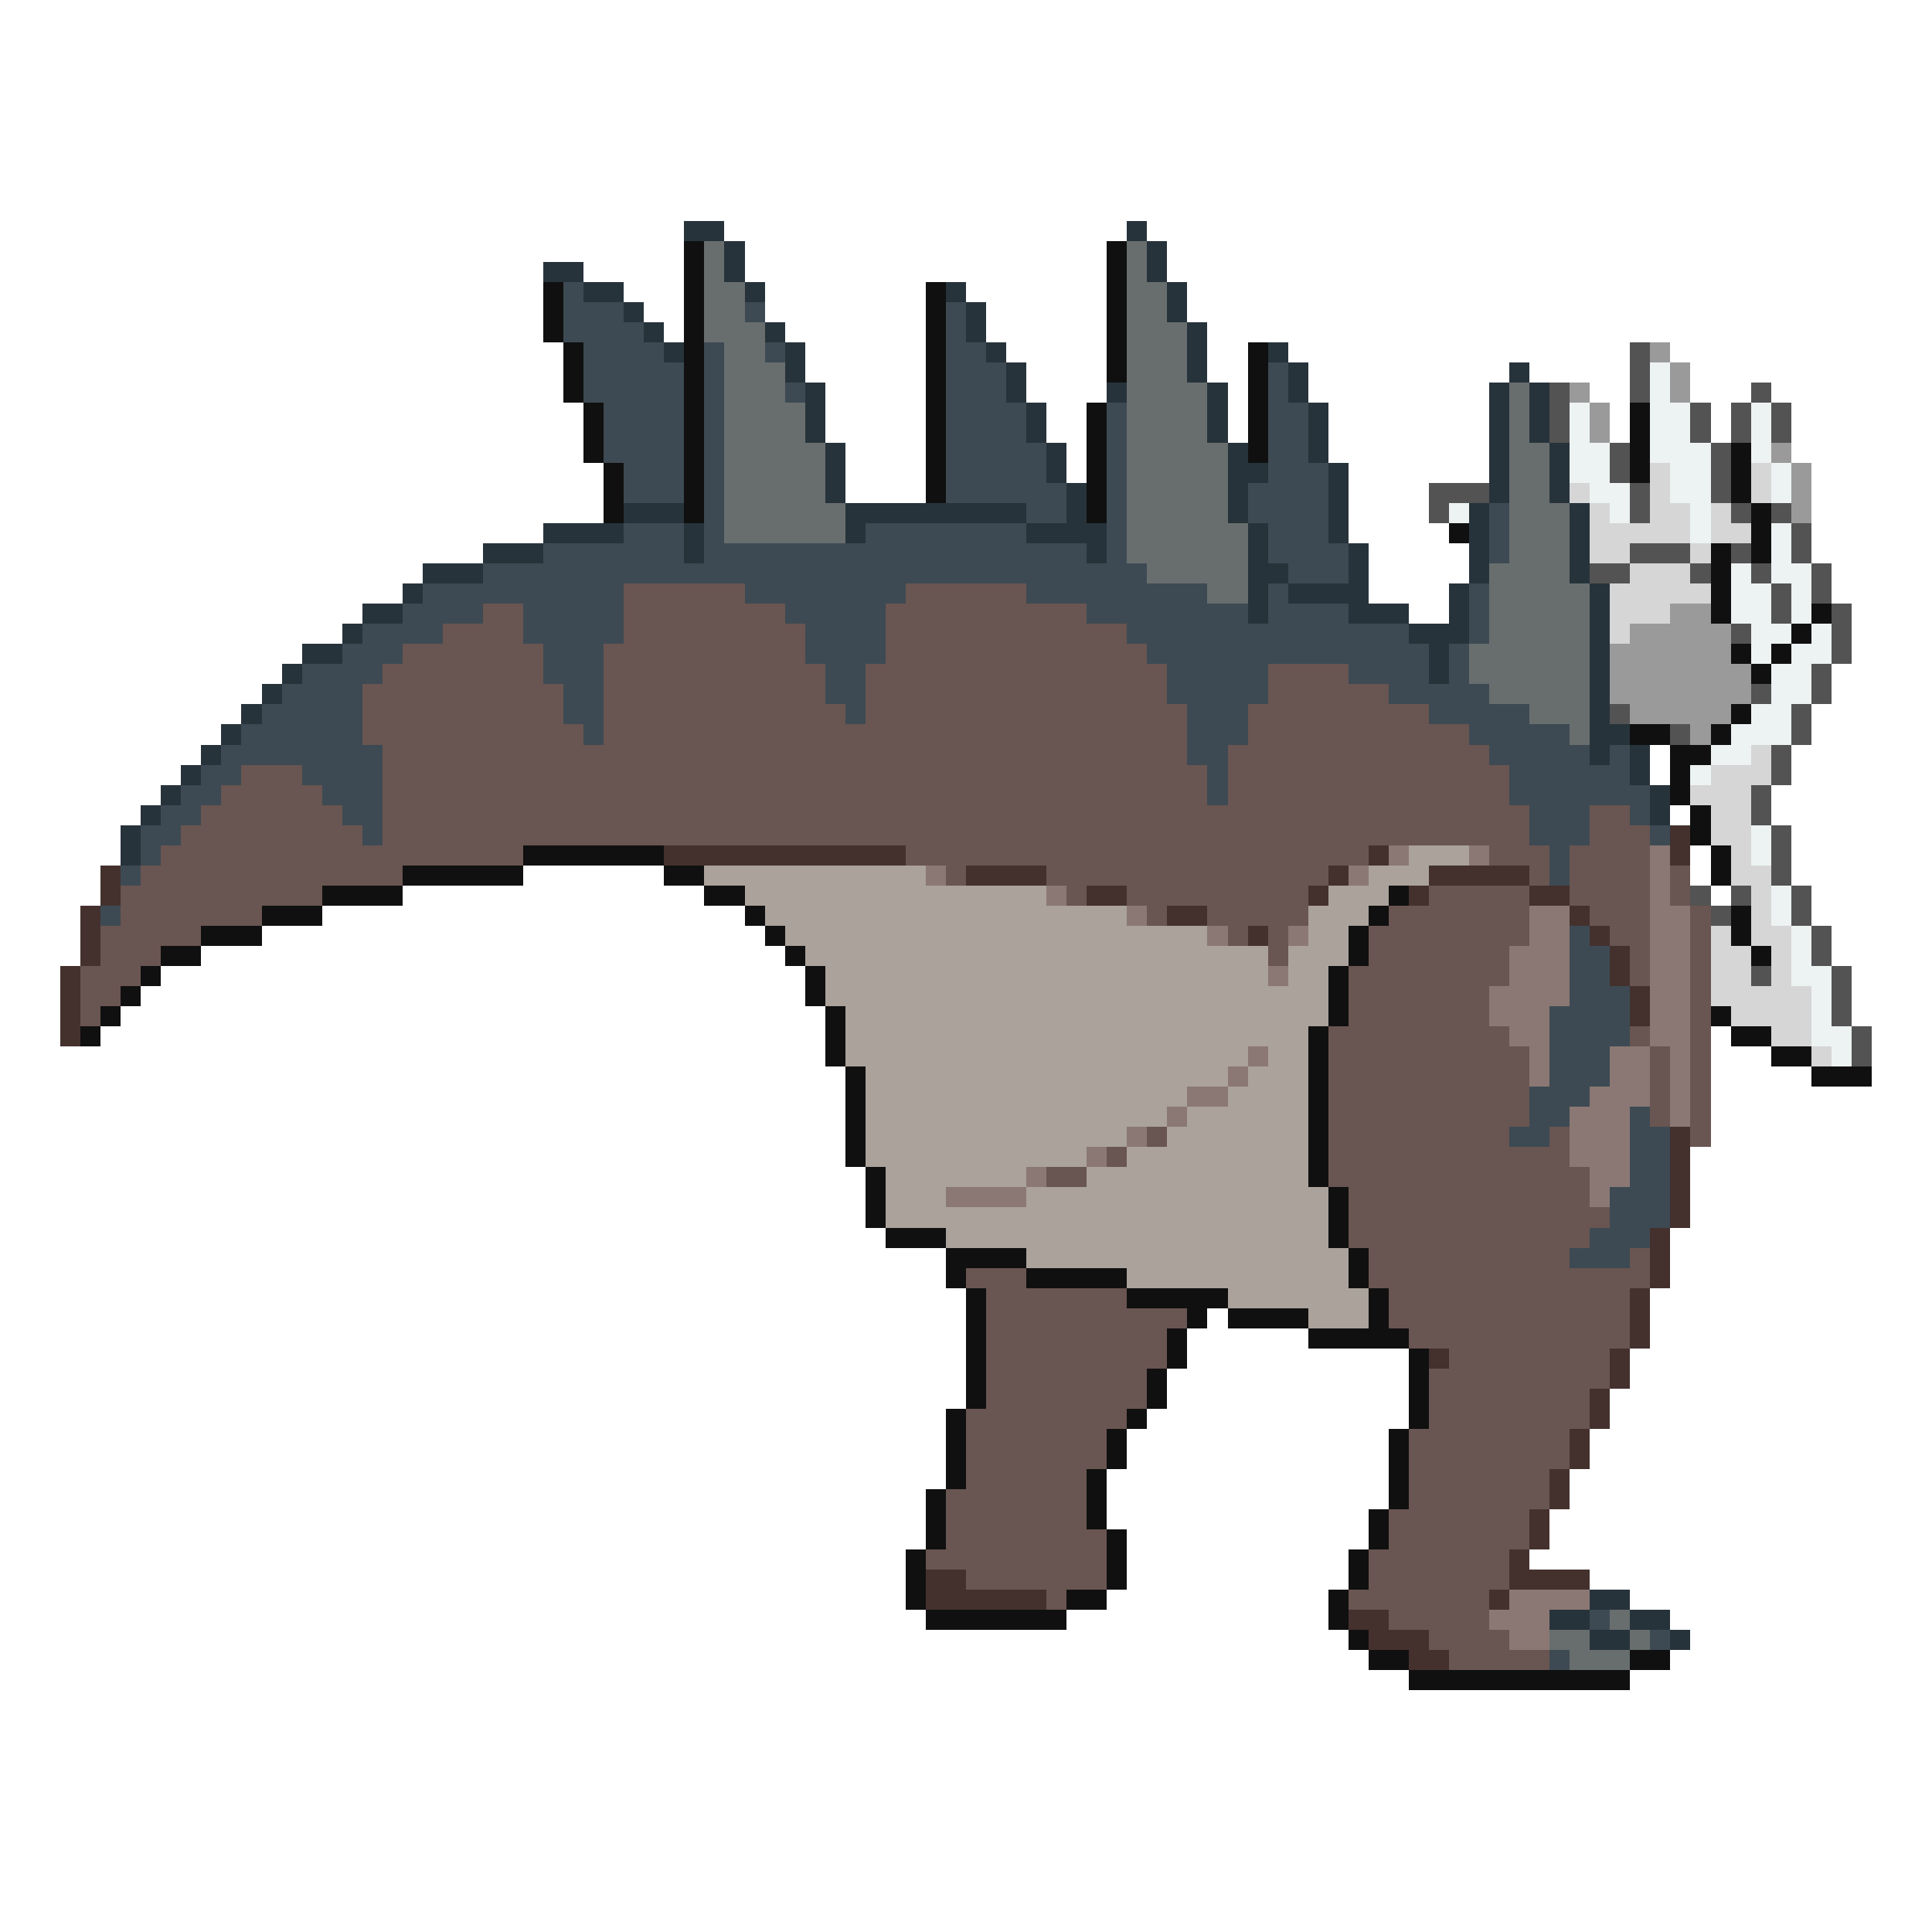 <svg xmlns="http://www.w3.org/2000/svg" viewBox="0 -0.5 96 96" shape-rendering="crispEdges">
<path stroke="#27333b" d="M34 11h2M56 11h1M36 12h1M57 12h1M27 13h2M36 13h1M57 13h1M29 14h2M37 14h1M47 14h1M58 14h1M31 15h1M48 15h1M58 15h1M32 16h1M38 16h1M48 16h1M59 16h1M33 17h1M39 17h1M49 17h1M59 17h1M63 17h1M39 18h1M50 18h1M59 18h1M64 18h1M75 18h1M40 19h1M50 19h1M55 19h1M60 19h1M64 19h1M74 19h1M76 19h1M40 20h1M51 20h1M60 20h1M65 20h1M74 20h1M76 20h1M40 21h1M51 21h1M60 21h1M65 21h1M74 21h1M76 21h1M41 22h1M52 22h1M61 22h1M65 22h1M74 22h1M77 22h1M41 23h1M52 23h1M61 23h2M66 23h1M74 23h1M77 23h1M41 24h1M53 24h1M61 24h1M66 24h1M74 24h1M77 24h1M31 25h3M42 25h9M53 25h1M61 25h1M66 25h1M73 25h1M78 25h1M27 26h4M34 26h1M42 26h1M51 26h4M62 26h1M66 26h1M73 26h1M78 26h1M24 27h3M34 27h1M54 27h1M62 27h1M67 27h1M73 27h1M78 27h1M21 28h3M62 28h2M67 28h1M73 28h1M78 28h1M20 29h1M62 29h1M64 29h4M72 29h1M79 29h1M18 30h2M62 30h1M67 30h3M72 30h1M79 30h1M17 31h1M70 31h3M79 31h1M15 32h2M71 32h1M79 32h1M14 33h1M71 33h1M79 33h1M13 34h1M79 34h1M12 35h1M79 35h1M11 36h1M79 36h2M10 37h1M79 37h1M81 37h1M9 38h1M81 38h1M8 39h1M82 39h1M7 40h1M82 40h1M6 41h1M6 42h1M79 79h2M77 80h2M81 80h2M79 81h2M83 81h1" />
<path stroke="#101010" d="M34 12h1M55 12h1M34 13h1M55 13h1M27 14h1M34 14h1M46 14h1M55 14h1M27 15h1M34 15h1M46 15h1M55 15h1M27 16h1M34 16h1M46 16h1M55 16h1M28 17h1M34 17h1M46 17h1M55 17h1M62 17h1M28 18h1M34 18h1M46 18h1M55 18h1M62 18h1M28 19h1M34 19h1M46 19h1M62 19h1M29 20h1M34 20h1M46 20h1M54 20h1M62 20h1M81 20h1M29 21h1M34 21h1M46 21h1M54 21h1M62 21h1M81 21h1M29 22h1M34 22h1M46 22h1M54 22h1M62 22h1M81 22h1M86 22h1M30 23h1M34 23h1M46 23h1M54 23h1M81 23h1M86 23h1M30 24h1M34 24h1M46 24h1M54 24h1M86 24h1M30 25h1M34 25h1M54 25h1M87 25h1M72 26h1M87 26h1M85 27h1M87 27h1M85 28h1M85 29h1M85 30h1M90 30h1M89 31h1M86 32h1M88 32h1M87 33h1M86 35h1M81 36h2M85 36h1M83 37h2M83 38h1M83 39h1M84 40h1M84 41h1M26 42h7M85 42h1M20 43h6M33 43h2M85 43h1M16 44h4M35 44h2M69 44h1M13 45h3M37 45h1M68 45h1M86 45h1M10 46h3M38 46h1M67 46h1M86 46h1M8 47h2M39 47h1M67 47h1M87 47h1M7 48h1M40 48h1M66 48h1M6 49h1M40 49h1M66 49h1M5 50h1M41 50h1M66 50h1M85 50h1M4 51h1M41 51h1M65 51h1M86 51h2M41 52h1M65 52h1M88 52h2M42 53h1M65 53h1M90 53h3M42 54h1M65 54h1M42 55h1M65 55h1M42 56h1M65 56h1M42 57h1M65 57h1M43 58h1M65 58h1M43 59h1M66 59h1M43 60h1M66 60h1M44 61h3M66 61h1M47 62h4M67 62h1M47 63h1M51 63h5M67 63h1M48 64h1M56 64h5M68 64h1M48 65h1M59 65h1M61 65h4M68 65h1M48 66h1M58 66h1M65 66h5M48 67h1M58 67h1M70 67h1M48 68h1M57 68h1M70 68h1M48 69h1M57 69h1M70 69h1M47 70h1M56 70h1M70 70h1M47 71h1M55 71h1M69 71h1M47 72h1M55 72h1M69 72h1M47 73h1M54 73h1M69 73h1M46 74h1M54 74h1M69 74h1M46 75h1M54 75h1M68 75h1M46 76h1M55 76h1M68 76h1M45 77h1M55 77h1M67 77h1M45 78h1M55 78h1M67 78h1M45 79h1M53 79h2M66 79h1M46 80h7M66 80h1M67 81h1M68 82h2M81 82h2M70 83h11" />
<path stroke="#686e6e" d="M35 12h1M56 12h1M35 13h1M56 13h1M35 14h2M56 14h2M35 15h2M56 15h2M35 16h3M56 16h3M36 17h2M56 17h3M36 18h3M56 18h3M36 19h3M56 19h4M75 19h1M36 20h4M56 20h4M75 20h1M36 21h4M56 21h4M75 21h1M36 22h5M56 22h5M75 22h2M36 23h5M56 23h5M75 23h2M36 24h5M56 24h5M75 24h2M36 25h6M56 25h5M75 25h3M36 26h6M56 26h6M75 26h3M56 27h6M75 27h3M57 28h5M74 28h4M60 29h2M74 29h5M74 30h5M74 31h5M73 32h6M73 33h6M74 34h5M76 35h3M78 36h1M80 80h1M77 81h2M81 81h1M78 82h3" />
<path stroke="#3d4a53" d="M28 14h1M28 15h3M37 15h1M47 15h1M28 16h4M47 16h1M29 17h4M35 17h1M38 17h1M47 17h2M29 18h5M35 18h1M47 18h3M63 18h1M29 19h5M35 19h1M39 19h1M47 19h3M63 19h1M30 20h4M35 20h1M47 20h4M55 20h1M63 20h2M30 21h4M35 21h1M47 21h4M55 21h1M63 21h2M30 22h4M35 22h1M47 22h5M55 22h1M63 22h2M31 23h3M35 23h1M47 23h5M55 23h1M63 23h3M31 24h3M35 24h1M47 24h6M55 24h1M62 24h4M35 25h1M51 25h2M55 25h1M62 25h4M74 25h1M31 26h3M35 26h1M43 26h8M55 26h1M63 26h3M74 26h1M27 27h7M35 27h19M55 27h1M63 27h4M74 27h1M24 28h33M64 28h3M21 29h10M37 29h8M51 29h9M63 29h1M73 29h1M20 30h4M26 30h5M39 30h5M54 30h8M63 30h4M73 30h1M18 31h4M26 31h5M40 31h4M56 31h14M73 31h1M17 32h3M27 32h3M40 32h4M57 32h14M72 32h1M15 33h4M27 33h3M41 33h2M58 33h5M67 33h4M72 33h1M14 34h4M28 34h2M41 34h2M58 34h5M69 34h5M13 35h5M28 35h2M42 35h1M59 35h3M71 35h5M12 36h6M29 36h1M59 36h3M73 36h5M11 37h8M59 37h2M74 37h5M80 37h1M10 38h2M15 38h4M60 38h1M75 38h6M9 39h2M16 39h3M60 39h1M75 39h7M8 40h2M17 40h2M76 40h3M81 40h1M7 41h2M18 41h1M76 41h3M82 41h1M7 42h1M77 42h1M6 43h1M77 43h1M5 45h1M78 46h1M78 47h2M78 48h2M78 49h3M77 50h4M77 51h4M77 52h3M77 53h3M76 54h3M76 55h2M81 55h1M75 56h2M81 56h2M81 57h2M81 58h2M80 59h3M80 60h3M79 61h3M78 62h3M79 80h1M82 81h1M77 82h1" />
<path stroke="#535353" d="M81 17h1M81 18h1M77 19h1M81 19h1M87 19h1M77 20h1M84 20h1M86 20h1M88 20h1M77 21h1M84 21h1M86 21h1M88 21h1M80 22h1M85 22h1M80 23h1M85 23h1M71 24h3M81 24h1M85 24h1M71 25h1M81 25h1M86 25h1M88 25h1M89 26h1M81 27h3M86 27h1M89 27h1M79 28h2M84 28h1M87 28h1M90 28h1M88 29h1M90 29h1M88 30h1M91 30h1M86 31h1M91 31h1M91 32h1M90 33h1M87 34h1M90 34h1M80 35h1M89 35h1M83 36h1M89 36h1M88 37h1M88 38h1M87 39h1M87 40h1M88 41h1M88 42h1M88 43h1M84 44h1M86 44h1M89 44h1M85 45h1M89 45h1M90 46h1M90 47h1M87 48h1M91 48h1M91 49h1M91 50h1M92 51h1M92 52h1" />
<path stroke="#9a9a9a" d="M82 17h1M83 18h1M78 19h1M83 19h1M79 20h1M79 21h1M88 22h1M89 23h1M89 24h1M89 25h1M83 30h2M81 31h5M80 32h6M80 33h7M80 34h7M81 35h5M84 36h1" />
<path stroke="#edf3f2" d="M82 18h1M82 19h1M78 20h1M82 20h2M87 20h1M78 21h1M82 21h2M87 21h1M78 22h2M82 22h3M87 22h1M78 23h2M83 23h2M88 23h1M79 24h2M83 24h2M88 24h1M72 25h1M80 25h1M84 25h1M84 26h1M88 26h1M88 27h1M86 28h1M88 28h2M86 29h2M89 29h1M86 30h2M89 30h1M87 31h2M90 31h1M87 32h1M89 32h2M88 33h2M88 34h2M87 35h2M86 36h3M85 37h2M84 38h1M87 41h1M87 42h1M88 44h1M88 45h1M89 46h1M89 47h1M89 48h2M90 49h1M90 50h1M90 51h2M91 52h1" />
<path stroke="#d6d6d6" d="M82 23h1M87 23h1M78 24h1M82 24h1M87 24h1M79 25h1M82 25h2M85 25h1M79 26h5M85 26h2M79 27h2M84 27h1M81 28h3M80 29h5M80 30h3M80 31h1M87 37h1M85 38h3M84 39h3M85 40h2M85 41h2M86 42h1M86 43h2M87 44h1M87 45h1M85 46h1M87 46h2M85 47h2M88 47h1M85 48h2M88 48h1M85 49h5M86 50h4M88 51h2M90 52h1" />
<path stroke="#695551" d="M31 29h6M45 29h6M24 30h2M31 30h8M44 30h10M22 31h4M31 31h9M44 31h12M20 32h7M30 32h10M44 32h13M19 33h8M30 33h11M43 33h15M63 33h4M18 34h10M30 34h11M43 34h15M63 34h6M18 35h10M30 35h12M43 35h16M62 35h9M18 36h11M30 36h29M62 36h11M19 37h40M61 37h13M12 38h3M19 38h41M61 38h14M11 39h5M19 39h41M61 39h14M10 40h7M19 40h57M79 40h2M9 41h9M19 41h57M79 41h3M8 42h18M45 42h23M74 42h3M78 42h4M7 43h13M47 43h1M52 43h14M76 43h1M78 43h4M83 43h1M6 44h10M53 44h1M56 44h9M71 44h5M78 44h4M83 44h1M6 45h7M57 45h1M60 45h5M69 45h7M79 45h3M84 45h1M5 46h5M61 46h1M63 46h1M68 46h8M80 46h2M84 46h1M5 47h3M63 47h1M68 47h7M81 47h1M84 47h1M4 48h3M67 48h8M81 48h1M84 48h1M4 49h2M67 49h7M84 49h1M4 50h1M67 50h7M84 50h1M66 51h9M81 51h1M84 51h1M66 52h10M82 52h1M84 52h1M66 53h10M82 53h1M84 53h1M66 54h10M82 54h1M84 54h1M66 55h10M82 55h1M84 55h1M57 56h1M66 56h9M77 56h1M84 56h1M55 57h1M66 57h12M52 58h2M66 58h13M67 59h12M67 60h13M67 61h12M68 62h10M81 62h1M48 63h3M68 63h14M49 64h7M69 64h12M49 65h10M69 65h12M49 66h9M70 66h11M49 67h9M72 67h8M49 68h8M71 68h9M49 69h8M71 69h8M48 70h8M71 70h8M48 71h7M70 71h8M48 72h7M70 72h8M48 73h6M70 73h7M47 74h7M70 74h7M47 75h7M69 75h7M47 76h8M69 76h7M46 77h9M68 77h7M48 78h7M68 78h7M52 79h1M67 79h7M69 80h5M71 81h4M72 82h5" />
<path stroke="#44312e" d="M83 41h1M33 42h12M68 42h1M83 42h1M5 43h1M48 43h4M66 43h1M71 43h5M5 44h1M54 44h2M65 44h1M70 44h1M76 44h2M4 45h1M58 45h2M78 45h1M4 46h1M62 46h1M79 46h1M4 47h1M80 47h1M3 48h1M80 48h1M3 49h1M81 49h1M3 50h1M81 50h1M3 51h1M83 56h1M83 57h1M83 58h1M83 59h1M83 60h1M82 61h1M82 62h1M82 63h1M81 64h1M81 65h1M81 66h1M71 67h1M80 67h1M80 68h1M79 69h1M79 70h1M78 71h1M78 72h1M77 73h1M77 74h1M76 75h1M76 76h1M75 77h1M46 78h2M75 78h4M46 79h6M74 79h1M67 80h2M68 81h3M70 82h2" />
<path stroke="#8b7874" d="M69 42h1M73 42h1M82 42h1M46 43h1M67 43h1M82 43h1M52 44h1M82 44h1M56 45h1M76 45h2M82 45h2M60 46h1M64 46h1M76 46h2M82 46h2M75 47h3M82 47h2M63 48h1M75 48h3M82 48h2M74 49h4M82 49h2M74 50h3M82 50h2M75 51h2M82 51h2M62 52h1M76 52h1M80 52h2M83 52h1M61 53h1M76 53h1M80 53h2M83 53h1M59 54h2M79 54h3M83 54h1M58 55h1M78 55h3M83 55h1M56 56h1M78 56h3M54 57h1M78 57h3M51 58h1M79 58h2M47 59h4M79 59h1M75 79h4M74 80h3M75 81h2" />
<path stroke="#aaa29b" d="M70 42h3M35 43h11M68 43h3M37 44h15M66 44h3M38 45h18M65 45h3M39 46h21M65 46h2M40 47h23M64 47h3M41 48h22M64 48h2M41 49h25M42 50h24M42 51h23M42 52h20M63 52h2M43 53h18M62 53h3M43 54h16M61 54h4M43 55h15M59 55h6M43 56h13M58 56h7M43 57h11M56 57h9M44 58h7M54 58h11M44 59h3M51 59h15M44 60h22M47 61h19M51 62h16M56 63h11M61 64h7M65 65h3" />
</svg>